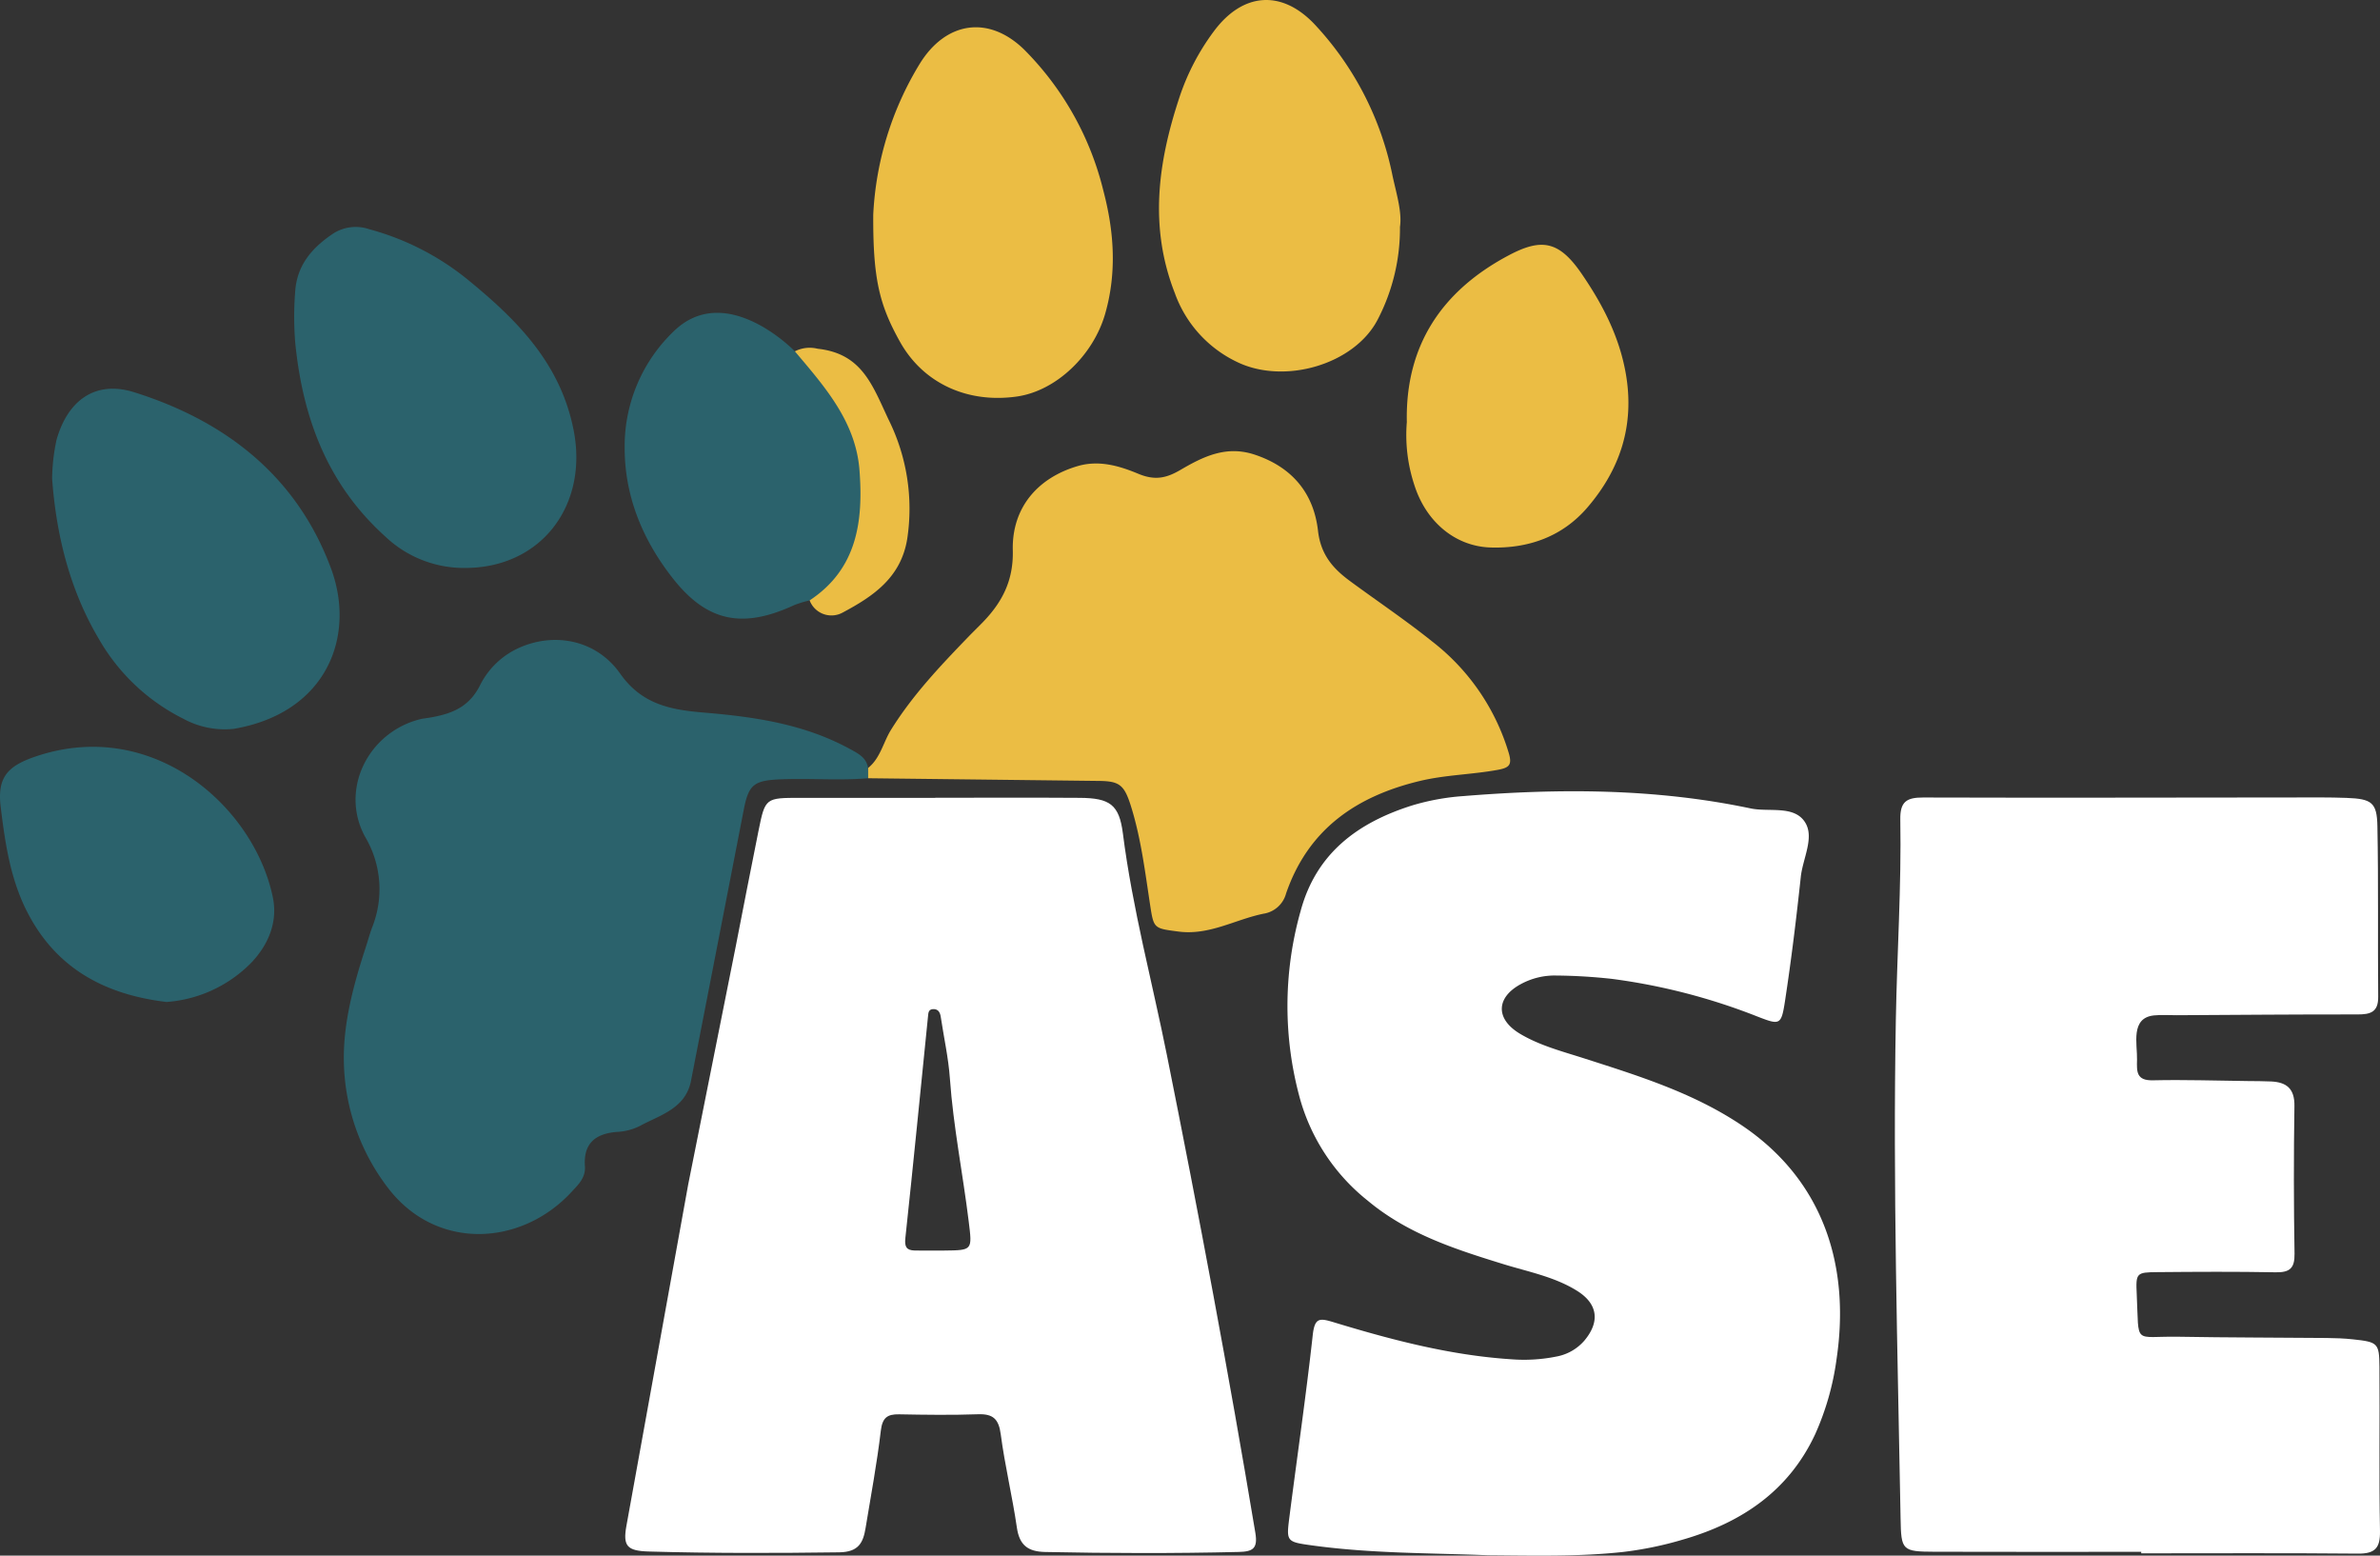 <svg id="Layer_1" data-name="Layer 1" xmlns="http://www.w3.org/2000/svg" width="127.713mm" height="83.454mm" viewBox="0 0 362.021 236.561"><rect x="0" y="0" width="362.021" height="236.561" fill="#333333" stroke="none"/><defs><style>.cls-1{fill:#fff;}.cls-2{fill:#2b626c;}.cls-3{fill:#ebbd44;}</style></defs><title>logo</title><path class="cls-1" d="M681.376,788.386c-10.488,0-20.975.026-31.463-.011-4.916-.017-5.056-.22-5.141-5.034-.449-25.292-1.183-50.585-.722-75.882.185-10.142.858-20.28.679-30.428-.048-2.719.96-3.359,3.467-3.352,18.813.059,37.626.006,56.439-.006,2.664-.002,5.33-.036,7.991.066,3.801.146,4.604.692,4.674,4.283.17,8.654.04,17.314.121,25.971.022,2.335-1.189,2.676-3.138,2.674-9.157-.013-18.313.07-27.47.118-1.165.006-2.347-.088-3.492.029-3.633.373-2.521,4.373-2.584,6.747-.049,1.823-.105,3.183,2.425,3.124,4.824-.112,9.655.057,14.483.112,1.164.013,2.33.009,3.493.064,2.358.11,3.581,1.103,3.541,3.731q-.173,11.236.016,22.477c.034,2.206-.742,2.849-2.872,2.809-5.992-.113-11.988-.079-17.982-.025-3.195.029-3.31.108-3.148,3.397.386,7.85-.622,6.303,6.416,6.429,7.491.134,14.984.119,22.475.189,1.329.013,2.664.064,3.984.205,3.789.406,4.013.56,4.041,4.162.064,8.324-.074,16.65.085,24.971.05,2.617-.755,3.477-3.357,3.453-10.986-.102-21.973-.043-32.96-.043Z" transform="translate(-355.674 -552.406)"/><path class="cls-1" d="M582.02,788.909c-8.6-.35-17.776-.247-26.87-1.511-3.779-.525-3.819-.601-3.353-4.241,1.183-9.237,2.534-18.456,3.555-27.71.309-2.799,1.103-2.603,3.385-1.911,8.752,2.654,17.598,4.969,26.797,5.569a24.907,24.907,0,0,0,6.94-.424,7.359,7.359,0,0,0,4.227-2.448c2.358-2.835,2.033-5.55-1.125-7.527-3.42-2.14-7.39-2.888-11.188-4.058-7.317-2.255-14.56-4.577-20.627-9.627a30.259,30.259,0,0,1-10.333-15.489,53.097,53.097,0,0,1,.079-28.579c2.377-8.832,8.723-13.448,16.904-16.047a35.434,35.434,0,0,1,7.805-1.438c14.647-1.191,29.269-1.183,43.724,1.868,2.844.6,6.672-.527,8.326,2.154,1.422,2.306-.376,5.473-.675,8.263-.673,6.287-1.438,12.569-2.392,18.818-.575,3.762-.772,3.747-4.23,2.406a93.148,93.148,0,0,0-22.141-5.721,83.482,83.482,0,0,0-8.463-.504,10.742,10.742,0,0,0-5.293,1.269c-3.849,2.039-3.971,5.328-.188,7.588,3.016,1.802,6.433,2.676,9.755,3.742,8.226,2.64,16.454,5.185,23.782,10.052,12.882,8.556,16.66,21.851,14.616,35.642a41.251,41.251,0,0,1-3.264,11.472c-4.021,8.61-11.155,13.394-19.97,15.966a54.203,54.203,0,0,1-9.27,1.928C595.905,789.131,589.23,788.967,582.02,788.909Z" transform="translate(-355.674 -552.406)"/><path class="cls-2" d="M487.725,670.75c-4.309.375-8.77-.01-13.211.162-4.156.161-4.958.775-5.704,4.61q-4.006,20.61-8.023,41.219c-.828,4.252-4.682,5.204-7.76,6.874a8.575,8.575,0,0,1-3.278.902c-3.432.207-5.355,1.687-5.104,5.246.126,1.781-1.073,2.846-1.997,3.853-7.669,8.355-20.696,9.048-28.028-.662a32.45,32.45,0,0,1-6.635-18.822c-.176-5.832,1.393-11.75,3.243-17.422.358-1.099.66-2.219,1.059-3.302a15.614,15.614,0,0,0-1.079-13.755c-3.905-7.167.467-15.907,8.377-17.878.482-.12.983-.16,1.473-.245,3.282-.57,5.989-1.542,7.694-5.039a12.217,12.217,0,0,1,6.114-5.675c5.284-2.255,11.538-1.088,15.139,4.021,3.355,4.76,7.788,5.514,12.841,5.937,7.593.636,15.104,1.734,21.961,5.448,1.515.821,3.009,1.524,2.918,3.589Z" transform="translate(-355.674 -552.406)"/><path class="cls-3" d="M522.486,671.155c3.389.009,4.152.448,5.215,3.838,1.543,4.922,2.158,10.054,2.934,15.133.534,3.494.589,3.457,4.295,3.939,4.698.612,8.616-1.834,12.921-2.712a4.207,4.207,0,0,0,3.45-3.089c3.371-9.772,10.674-14.781,20.363-17.102,3.908-.936,7.905-.968,11.828-1.685,1.773-.324,2.204-.766,1.682-2.55a33.572,33.572,0,0,0-11.681-16.998c-4.02-3.221-8.311-6.103-12.464-9.158-2.6-1.913-4.459-4.018-4.873-7.649-.647-5.681-3.891-9.665-9.61-11.574-4.347-1.451-7.838.285-11.299,2.306-2.135,1.246-3.86,1.664-6.423.598-2.798-1.164-5.937-2.138-9.236-1.167-6.041,1.778-10.021,6.293-9.857,12.822.115,4.616-1.649,7.935-4.63,10.989-.697.714-1.415,1.409-2.109,2.127-4.281,4.431-8.514,8.898-11.791,14.17-1.189,1.913-1.603,4.29-3.475,5.79V670.75Z" transform="translate(-355.674 -552.406)"/><path class="cls-3" d="M568.624,586.902a30.025,30.025,0,0,1-3.389,14.097c-3.569,6.876-14.25,9.944-21.429,6.433a18.478,18.478,0,0,1-9.417-10.422c-3.951-10.067-2.582-19.911.672-29.752a35.379,35.379,0,0,1,5.277-10.127c4.318-5.79,10.165-6.37,15.211-1.122a47.282,47.282,0,0,1,11.957,23.195C568.109,581.95,568.954,584.701,568.624,586.902Z" transform="translate(-355.674 -552.406)"/><path class="cls-2" d="M426.321,638.773a17.368,17.368,0,0,1-12.068-4.806c-8.757-7.907-12.51-17.961-13.662-29.342a48.453,48.453,0,0,1-.028-7.74c.237-4.12,2.531-6.732,5.63-8.856a6.341,6.341,0,0,1,5.644-.768,40.343,40.343,0,0,1,14.894,7.593c7.503,6.118,14.194,12.744,16.2,22.981C445.182,629.322,437.933,638.826,426.321,638.773Z" transform="translate(-355.674 -552.406)"/><path class="cls-2" d="M363.601,625.187a29.656,29.656,0,0,1,.669-5.893c1.724-6.077,5.963-9.078,11.81-7.243,13.96,4.382,24.752,12.814,29.94,26.782,3.831,10.314-.635,21.996-14.801,24.408a13.111,13.111,0,0,1-7.614-1.515,30.484,30.484,0,0,1-12.832-12.051C366.212,642.036,364.208,633.537,363.601,625.187Z" transform="translate(-355.674 -552.406)"/><path class="cls-3" d="M488.503,585.04a48.493,48.493,0,0,1,7.082-22.951c3.955-6.401,10.447-7.43,15.874-2.143a45.701,45.701,0,0,1,12.055,21.488c1.612,6.103,2.076,12.402.259,18.714-1.8,6.253-7.412,11.708-13.447,12.558-7.578,1.067-14.26-2.068-17.759-8.333C489.399,598.7,488.454,594.712,488.503,585.04Z" transform="translate(-355.674 -552.406)"/><path class="cls-2" d="M476.579,605.829c11.508,6.768,14.845,25.419,6.833,35.299-1.155,1.425-2.524,2.667-4.584,2.577a17.188,17.188,0,0,0-2.334.712c-7.68,3.556-13.116,2.675-18.352-3.908-4.582-5.76-7.46-12.468-7.451-20.008a24.192,24.192,0,0,1,7.581-17.83c7.978-7.547,18.307,3.157,18.307,3.157" transform="translate(-355.674 -552.406)"/><path class="cls-2" d="M472.891,603.104" transform="translate(-355.674 -552.406)"/><path class="cls-2" d="M472.636,602.16" transform="translate(-355.674 -552.406)"/><path class="cls-2" d="M381.009,704.773c-9.332-1.109-16.88-5.074-21.305-13.905-2.486-4.962-3.27-10.381-3.926-15.768-.558-4.575,1.113-6.274,5.556-7.737,17.818-5.866,33.039,7.868,35.843,21.507.787,3.827-.746,7.269-3.277,9.928A20.106,20.106,0,0,1,381.009,704.773Z" transform="translate(-355.674 -552.406)"/><path class="cls-3" d="M569.666,616.584c-.241-11.517,5.207-19.915,15.546-25.376,4.957-2.618,7.618-2.164,11.032,2.808,3.184,4.637,5.77,9.582,6.749,15.314,1.335,7.809-.904,14.495-5.893,20.285-3.788,4.396-8.946,6.226-14.701,6.046-5.336-.167-9.776-3.864-11.566-9.431A24.194,24.194,0,0,1,569.666,616.584Z" transform="translate(-355.674 -552.406)"/><path class="cls-3" d="M478.828,643.705c7.249-4.785,8.174-12.088,7.582-19.794-.569-7.409-5.308-12.729-9.831-18.083a5.001,5.001,0,0,1,3.463-.391c6.7.728,8.294,5.442,10.759,10.708a30.45,30.45,0,0,1,2.861,18.258c-.971,5.901-5.258,8.728-9.834,11.166A3.546,3.546,0,0,1,478.828,643.705Z" transform="translate(-355.674 -552.406)"/><path class="cls-1" d="M460.359,732.509q-4.716,25.974-9.406,51.953c-.547,3.054.108,3.784,3.412,3.878,9.651.276,19.301.253,28.957.122,2.948-.04,3.645-1.451,4.016-3.704.81-4.92,1.73-9.829,2.315-14.777.233-1.97.961-2.54,2.784-2.505,3.994.076,7.994.131,11.984-.009,2.292-.08,3.165.7,3.473,3.038.626,4.76,1.768,9.451,2.457,14.206.388,2.678,1.69,3.645,4.293,3.7,9.821.205,19.638.229,29.459-.005,2.142-.051,2.919-.513,2.521-2.903-4.043-24.258-8.596-48.418-13.43-72.531-2.258-11.267-5.265-22.386-6.719-33.821-.557-4.382-1.964-5.387-6.562-5.419-7.325-.051-14.65-.014-21.975-.014v.017q-10.238,0-20.477-.001c-5.361-.004-5.393-.016-6.412,5.01-1.188,5.856-2.312,11.725-3.465,17.588Zm38.939,10.064c-.499.005-.999.001-1.498,0-.999-.001-1.998.021-2.997-.006-1.257-.034-1.557-.569-1.414-1.899,1.208-11.235,2.305-22.481,3.446-33.723.046-.451.052-1.022.697-1.078.816-.071,1.129.431,1.239,1.166.469,3.125,1.168,6.232,1.391,9.373.517,7.305,1.971,14.477,2.861,21.726C503.565,742.536,503.637,742.528,499.298,742.573Z" transform="translate(-355.674 -552.406)"/></svg>